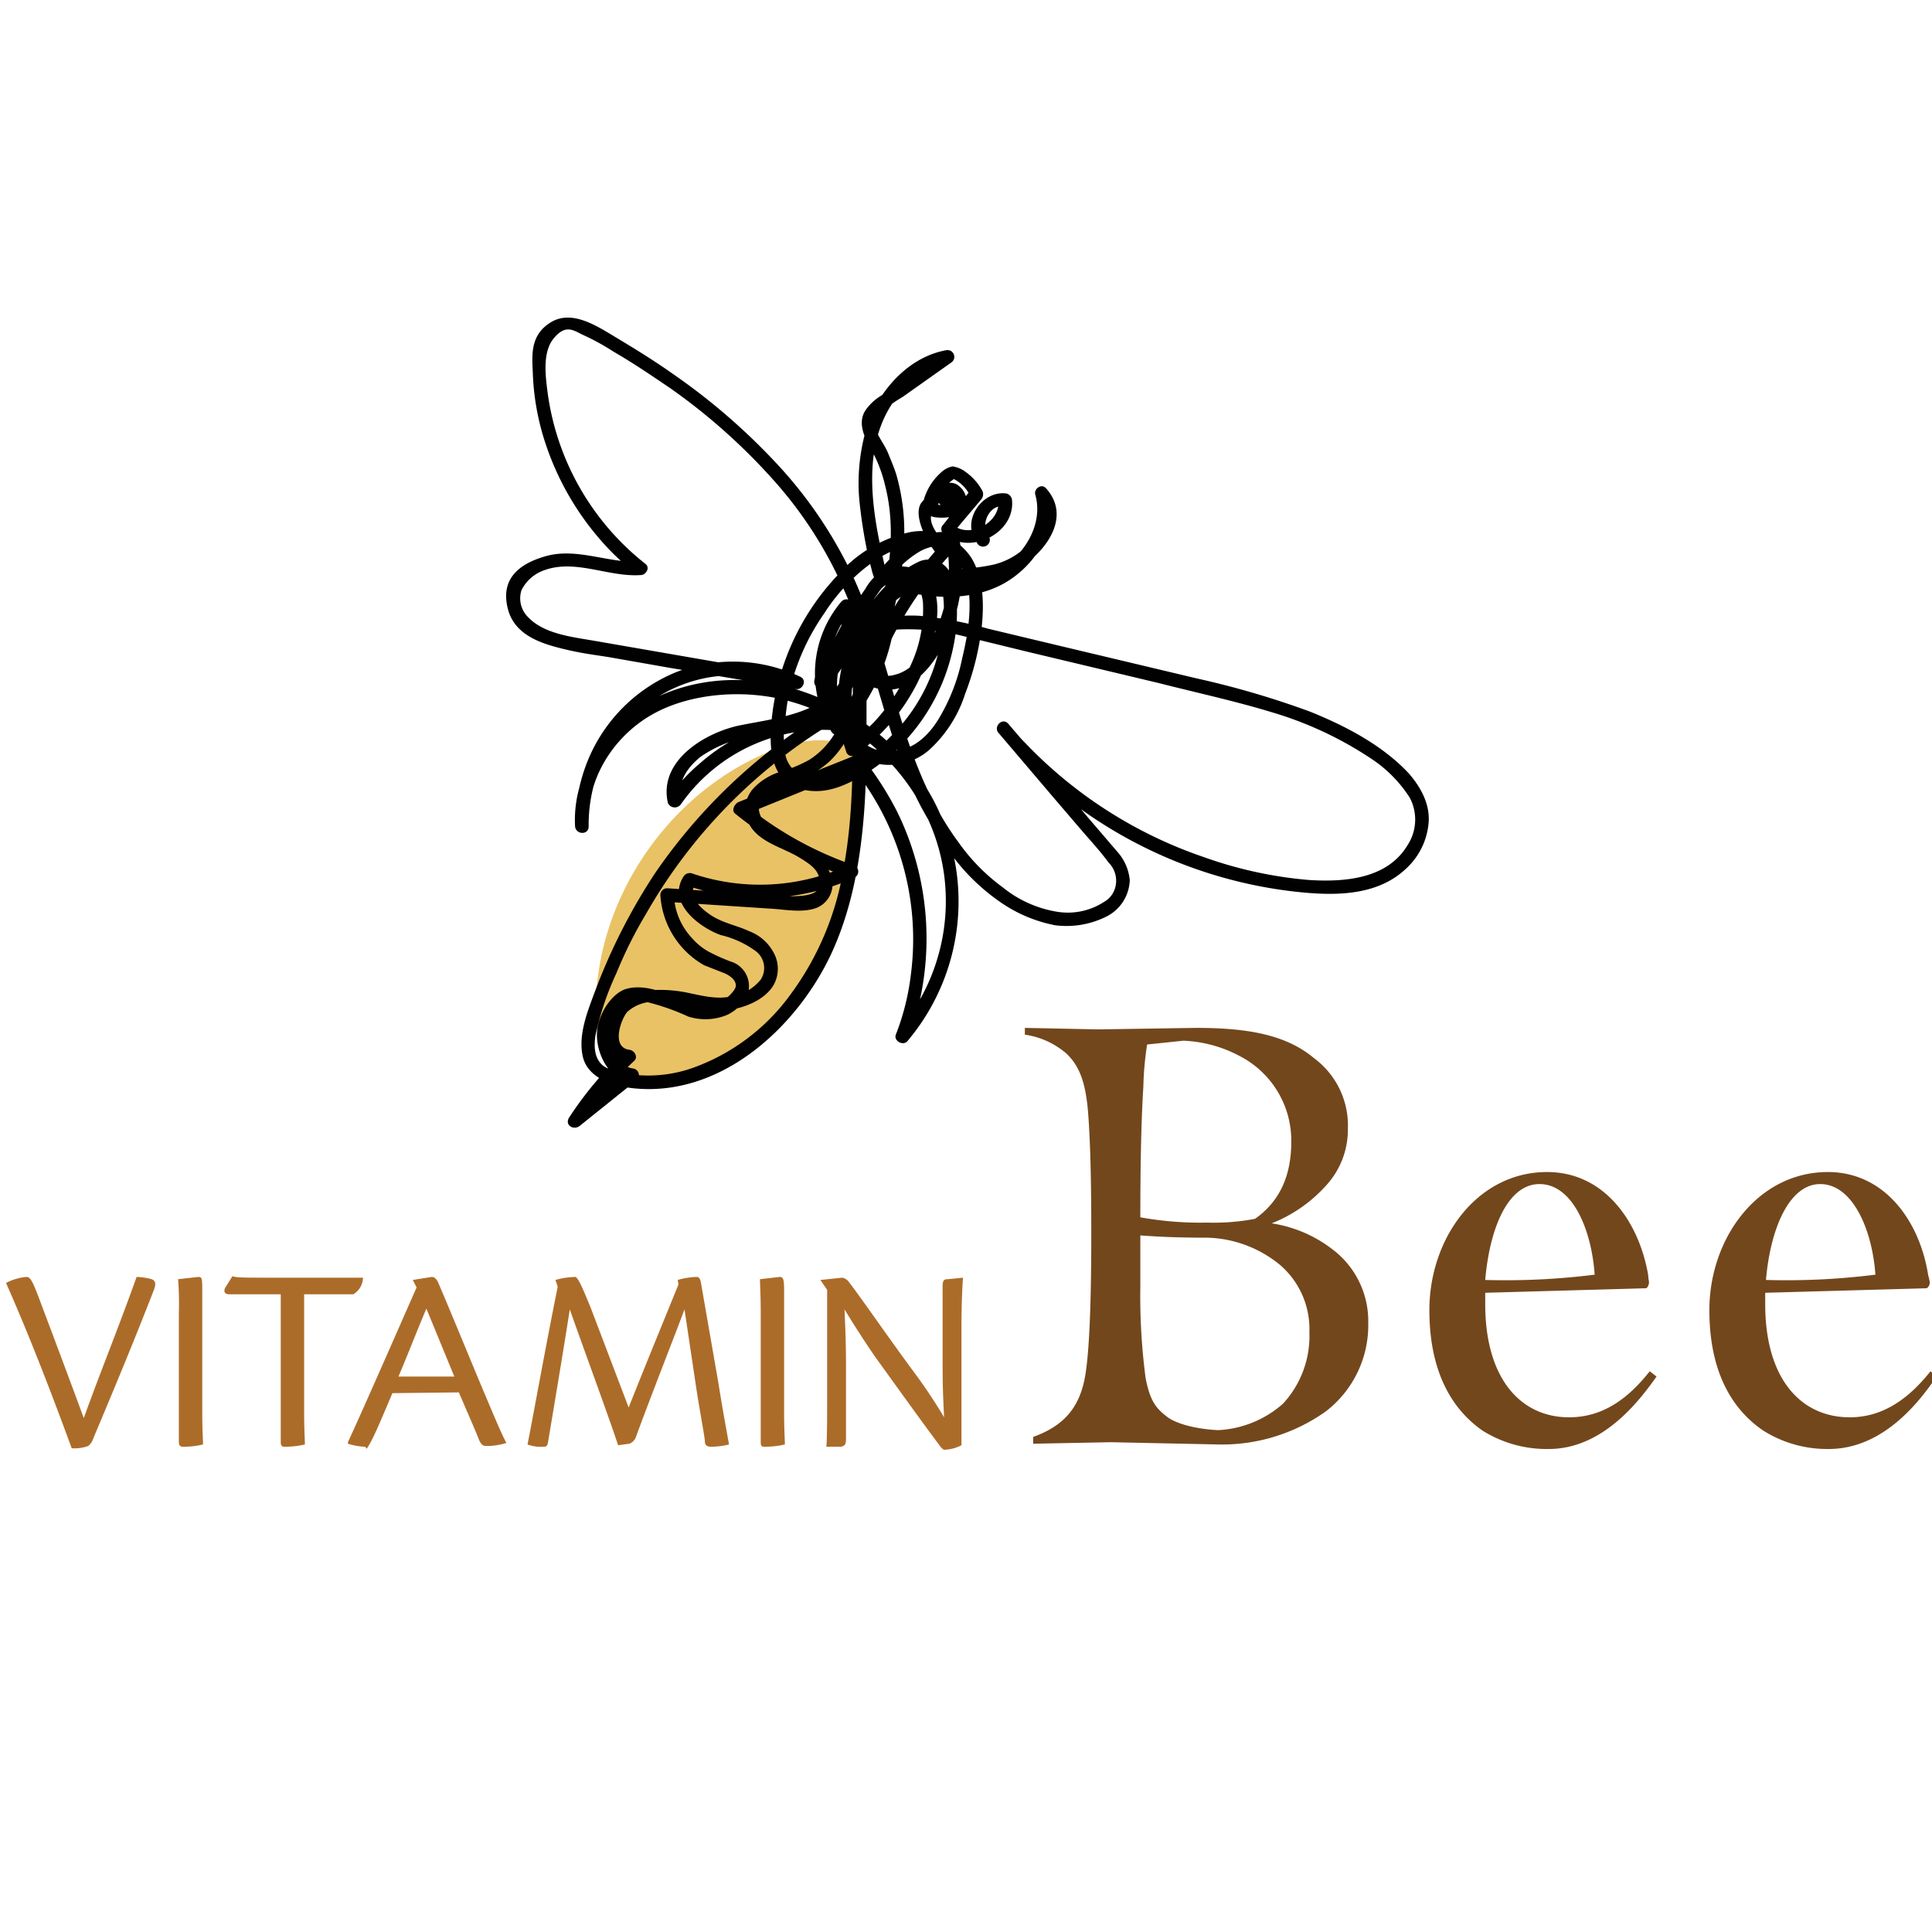 <svg xmlns="http://www.w3.org/2000/svg" width="256" height="256" viewBox="0 0 256 256"><path fill="#e9c266" d="M113.9 100.4c-2.1-3-6.6-2.6-10.1-1.5-14.9 5.1-25.6 20.7-24.8 36.4a3.6 3.6 0 0 0 .7 2.4c.6.7 2.3 5.9 3.3 6 5.2.5 8.8.2 13-3 2.4-1.9 10.5-9 11.8-11.8 3.9-8.6 4.4-14.3 5.9-23.7"/><path fill="#73471c" d="M147.2 191.1l-10.3.2v-.9c3.9-1.4 6-3.7 6.8-7.6s.9-13.4.9-19.5-.1-11.5-.4-15.6-1.1-6.4-2.9-8.1a10.7 10.7 0 0 0-5.5-2.5v-.9l9.7.2 13-.2c6.8 0 11.9.9 15.6 4a11.1 11.1 0 0 1 4.5 9.4 10.9 10.9 0 0 1-2.9 7.5 19.1 19.1 0 0 1-7.2 5 17.4 17.4 0 0 1 8 3.4 11.9 11.9 0 0 1 4.8 9.8 14.4 14.4 0 0 1-5.6 11.7 23.7 23.7 0 0 1-14.2 4.4zm19.1-29.6c3.4-2.4 4.8-5.9 4.8-10.2a12.6 12.6 0 0 0-6.9-11.4 17.2 17.2 0 0 0-7.4-2l-4.8.5a42.2 42.2 0 0 0-.5 5.6c-.2 3.2-.4 8.3-.4 17.3a44.7 44.7 0 0 0 8.8.7 29.1 29.1 0 0 0 6.4-.5zM170 186a13.2 13.2 0 0 0 3.5-9.5 11.2 11.2 0 0 0-3.9-8.9 15.8 15.8 0 0 0-9.6-3.6c-3.6 0-6.2-.1-8.9-.3v6.7a83.3 83.3 0 0 0 .7 12.2c.6 3.1 1.4 4 2.8 5.1s4.4 1.7 6.8 1.8a14 14 0 0 0 8.6-3.5zm37.9 1.8c4.7 0 8-2.7 10.7-6.1l.9.7c-2.4 3.4-7.2 9.6-14.3 9.6a16 16 0 0 1-8.7-2.4c-4.5-3.1-7.1-8.4-7.1-16 0-9.5 6.3-18.3 15.6-18.3 7.6 0 12.2 6.6 13.4 13.7 0 .4.1.7.1.9s-.1.7-.4.8l-21.3.6v1.5c0 10 4.8 15 11.1 15zm-11.1-18.2a94.5 94.5 0 0 0 14.5-.7c-.4-5.8-2.8-11.8-7.1-12s-6.8 5.7-7.4 12.7zm48.3 18.2c4.6 0 8-2.7 10.7-6.1l.8.7c-2.3 3.4-7.1 9.6-14.3 9.6a15.9 15.9 0 0 1-8.6-2.4c-4.6-3.1-7.2-8.4-7.2-16 0-9.5 6.4-18.3 15.7-18.3 7.6 0 12.2 6.6 13.3 13.7a5.1 5.1 0 0 1 .2.9.9.9 0 0 1-.4.8l-21.4.6v1.5c0 10 4.8 15 11.2 15zM234 169.6a94.5 94.5 0 0 0 14.5-.7c-.4-5.8-2.9-11.8-7.1-12s-6.8 5.7-7.4 12.7z"/><path fill="#ac6c29" d="M3.5 169.2c.5 0 .8.5 1.7 2.9s3.4 9 5.9 15.8c2.2-6.1 4.8-12.5 7-18.7a8.5 8.5 0 0 1 2 .3c.5.2.6.6.3 1.4-2.6 6.7-5.3 13.2-8 19.6a2.3 2.3 0 0 1-.7 1.1 5.4 5.4 0 0 1-2.2.3C6.9 184.8 3.9 177 .8 170a7 7 0 0 1 2.7-.8zm20.2 4.8a44 44 0 0 0-.1-4.5l2.7-.3c.5 0 .5.3.5 1.9v16c0 2.5.1 3.6.1 4.3a10.9 10.9 0 0 1-2.6.3c-.4 0-.6-.1-.6-.7zm13.5-2.5h-6.8c-.5 0-.8-.2-.6-.8l1-1.6c.5.2 1.4.2 5.3.2h12a2.6 2.6 0 0 1-1.3 2.2h-6.5v15.6c0 2.5.1 3.6.1 4.3a11.8 11.8 0 0 1-2.7.3c-.3 0-.5-.1-.5-.6zM52 184.6c-1.2 2.8-2.3 5.5-3 6.7s-.3.4-.7.4a8.5 8.5 0 0 1-2.2-.4v-.2c2-4.3 7.9-17.8 9.1-20.5l-.5-1 2.5-.4c.4 0 .6.3.8.6 1.6 3.7 4.7 11.3 6.1 14.6s2.3 5.5 3 6.8a8.8 8.8 0 0 1-2.7.4c-.4 0-.7-.2-1-1s-1.4-3.3-2.6-6.1zm8.2-2.2l-3.7-9c-1.2 2.8-2.3 5.7-3.7 9zm29.6-12.8a10.1 10.1 0 0 1 2.5-.4c.3 0 .5.2.6.9l2.3 13.2c.6 3.8 1.1 6.4 1.4 8.1a9.9 9.9 0 0 1-2.4.3c-.5 0-.8-.2-.8-.7s-.6-3.6-1.1-6.8l-1.6-10.7c-1.3 3.5-4 10.3-6.4 16.8a1.5 1.5 0 0 1-.9 1l-1.5.2c-1.1-3.4-4.5-12.6-6.4-18-.8 5.2-2.3 14.1-2.9 17.7-.1.4-.2.5-.6.5a5.1 5.1 0 0 1-2.1-.3c.7-3.5 2.4-13 4-20.9l-.3-.9a10.3 10.3 0 0 1 2.7-.4c.5.5.9 1.5 1.9 3.9l5.1 13.4c2.3-5.8 5.1-12.6 6.6-16.3zm11 4.4c0-2.4-.1-3.9-.1-4.5l2.6-.3c.5 0 .6.3.6 1.9v16c0 2.5.1 3.6.1 4.3a11.8 11.8 0 0 1-2.7.3c-.4 0-.5-.1-.5-.7zm7.9-4.4l2.9-.3a1.4 1.4 0 0 1 .9.6c1.2 1.5 4.7 6.6 8.3 11.5a71.7 71.7 0 0 1 4.3 6.4c-.2-3.6-.2-5.7-.2-7.5v-9.8c0-.9.2-1 .7-1l2-.2c-.1 1.5-.2 3.6-.2 6.5v15.7a5.3 5.3 0 0 1-2.2.6c-.2 0-.3-.1-.5-.3-2.4-3.2-5.7-7.8-8.8-12.1-1.3-1.9-2.6-3.9-4-6.2.2 4.3.2 6.1.2 8v9.1c0 .9-.2 1-.7 1.1h-1.9c.1-1.4.1-3.5.1-6.4v-14.4z"/><path fill="#010101" d="M112.6 92.5a73.7 73.7 0 0 0-25.8 23.2 78.1 78.1 0 0 0-7.9 15.5c-1 2.7-2.3 5.8-1.7 8.7s3.9 4 6.7 4.3c11.4 1.2 21.3-7.7 26-17.3 2.9-6 4.1-12.7 4.6-19.3s.2-14.1.4-21.2c0-2.8-.2-6.7 2.2-8.7a3.8 3.8 0 0 1 3.4-.8c1.2.4 1.7 1.8 1.8 3a17.6 17.6 0 0 1-1.7 8.4 25.4 25.4 0 0 1-4.8 7.4 22.2 22.2 0 0 1-3.3 2.8l1.3.5a19.5 19.5 0 0 1 1.9-16.3 17 17 0 0 1 5.8-6.1c.6-.4 1.4-1 2.2-.6a2.7 2.7 0 0 1 1 1.5 12.5 12.5 0 0 1 .3 4.3 23.5 23.5 0 0 1-7 15.8 19.4 19.4 0 0 1-7.2 4.8 6.7 6.7 0 0 1-4.4.4 3.8 3.8 0 0 1-2.4-3.3 14.2 14.2 0 0 1 .1-4.6 27 27 0 0 1 .9-4.8 29.7 29.7 0 0 1 4.2-8.8 24.8 24.8 0 0 1 6.7-7c2.4-1.6 5.6-2.9 8.5-1.8 5.5 2.1 4.2 10.2 3.1 14.7a25.2 25.2 0 0 1-2.8 7.5c-1.1 2-2.8 4-5.1 4.6-5.7 1.8-9.3-5-8.6-9.9s2.4-6.5 4.3-9.3 3.9-5.5 6.7-7.1a6.2 6.2 0 0 1 4-.6l-.6-.6a19.9 19.9 0 0 1-2.4 13.7c-1 1.7-2.4 3.4-4.4 3.9a3.9 3.9 0 0 1-4.3-1.5c-.7-1.5 1-3.9 2.6-2.9l-.4-1a26.3 26.3 0 0 1-6.2 11.9l1.4.2a13.3 13.3 0 0 1 1-15.2l-1.4-.4a9.7 9.7 0 0 1-3.2 9.3l1.5.8c.8-4.5 5.4-7 9.7-7.2a30.1 30.1 0 0 1 8.4.9l8.6 2.1 17.2 4.1c5.1 1.3 10.2 2.4 15.1 3.9a48.4 48.4 0 0 1 13.2 6.2 17.4 17.4 0 0 1 5 5.1 6.2 6.2 0 0 1-.3 6.3c-2.7 4.5-8.4 4.9-13.1 4.6a54.9 54.9 0 0 1-13.8-3 59 59 0 0 1-23.7-15.1 28.5 28.5 0 0 1-2.3-2.6l-1.3 1.2 7.4 8.7 3.6 4.2c1.2 1.4 2.5 2.8 3.6 4.3a3.4 3.4 0 0 1 .9 3.2 3.1 3.1 0 0 1-1.5 2 8.8 8.8 0 0 1-6.3 1.3 15.3 15.3 0 0 1-7.1-3.2 25.8 25.8 0 0 1-5.9-6c-3.7-5-5.9-10.7-7.7-16.6s-3.6-13.1-6.6-19.3a57.7 57.7 0 0 0-10-14.5 84.1 84.1 0 0 0-13.6-11.7c-2.4-1.7-5-3.3-7.5-4.8s-5.8-3.7-8.6-2-2.5 4.4-2.4 6.7a33.1 33.1 0 0 0 1.5 8.8A37.3 37.3 0 0 0 81 73.1a31.1 31.1 0 0 0 3.3 2.9l.6-1.6c-4.2.3-8.4-1.9-12.6-.7s-5.9 3.5-5 7 4.5 4.6 7.4 5.3 4.5.8 6.7 1.2l7.4 1.3 16.6 2.8c.9.2 1.6-1.1.7-1.6a20.9 20.9 0 0 0-16.6-.6A21.4 21.4 0 0 0 78 100.5a23 23 0 0 0-1.8 9H78c-.4-6 3.1-11.7 8.2-14.7s12.6-3.6 18.7-1.8c11.2 3.2 19.9 13.4 20.4 25.2a26.5 26.5 0 0 1-6.4 18.5l1.5.9a38.2 38.2 0 0 0-1.5-30 43.2 43.2 0 0 0-4.7-7.3 1 1 0 0 0-.9-.2l-15.5 6.2c-.5.3-.9 1.1-.4 1.5a51.4 51.4 0 0 0 15.1 8.5l-.2-1.6a27.9 27.9 0 0 1-20.7 1 1 1 0 0 0-1 .4c-2.3 3.5 2.1 6.8 4.9 7.8a12.8 12.8 0 0 1 4.6 2.1 2.8 2.8 0 0 1 .7 3.8A6.2 6.2 0 0 1 97 132c-2 .5-4.1-.1-6.1-.5s-7.9-1.1-9.8 2.5-1.2 6.5 2.3 6.9l-.7-1.5a46.8 46.8 0 0 0-7.3 8.7c-.6 1 .6 1.7 1.4 1.1l7.6-6.1a.9.9 0 0 0-.4-1.5c-2.3-.3-3.3-2.7-3.1-4.9a5.1 5.1 0 0 1 1-2.9 3.8 3.8 0 0 1 3.5-1.1 30.6 30.6 0 0 1 5.8 2 7.5 7.5 0 0 0 5.1-.2 5.3 5.3 0 0 0 2.9-3.3 3.4 3.4 0 0 0-2.4-3.8 25.5 25.5 0 0 1-2.9-1.3 8.3 8.3 0 0 1-2.3-1.9 8.8 8.8 0 0 1-2.3-5.6l-.9.9 13.7.9c1.9.1 4.2.6 6.1-.1a3.4 3.4 0 0 0 2.1-3.5 6.6 6.6 0 0 0-2.5-4 25.6 25.6 0 0 0-4-2.2c-1.2-.6-2.7-1.4-3.1-2.7a2.3 2.3 0 0 1 1.2-2.9 14 14 0 0 1 3.8-1.6 13 13 0 0 0 4.1-2.4c2.6-2.4 3.8-5.8 5-9 2.7-7.2 5.3-14.9 5-22.7a27.6 27.6 0 0 0-1-6.3c-.3-1-.7-1.9-1.1-2.9s-1.1-1.9-1.5-2.8a2 2 0 0 1 .6-2.7 17.9 17.9 0 0 1 2.8-2l6.5-4.6a.9.9 0 0 0-.7-1.6c-3.9.7-7.1 3.5-9.1 6.9s-2.9 8.7-2.4 13.3a66.8 66.8 0 0 0 1.3 7.8c.2.6.3 1.2.5 1.8s.4.9 1.2 1.2l3.5 1.1c4.5 1 9.7.9 13.6-1.8s6.1-7.1 4.9-11.6l-1.5.9c1.4 1.5.8 3.6-.3 5.1a9.3 9.3 0 0 1-5.4 3.7c-4.8 1.1-10.3.2-14.3 3.6s-3.8 8.4-6.3 12.3-8.5 4.5-13 5.4-10.9 4.6-9.6 10.3a1 1 0 0 0 1.7.2 23.1 23.1 0 0 1 22.6-9.6c.5 0 1-.1 1.1-.6a50.1 50.1 0 0 1 11.8-22.7.9.9 0 0 0 0-1.2c-1-1.1-2.9-3-2.2-4.6s1.7-1.7 2.2-.7l.2-1.1c-.3.3.4-.1.3 0h-.1c0-.1-.1-.4-.2-.4s0-.2.1-.1h-.1c-.3-.1 0 .2 0 0l.3.4a.7.7 0 0 1-.4 1 1.9 1.9 0 0 1-2-.6l.3.7a5.2 5.2 0 0 1 2.6-3.8h-.7a4.9 4.9 0 0 1 2.6 2.5l.2-1.1-3.8 4.8a.8.8 0 0 0 0 1.2c3.3 3 9.5.1 9.1-4.4a1 1 0 0 0-.7-.9c-3.2-.5-6.1 3.6-4 6.4a.9.9 0 1 0 1.5-.9c-1-1.4.2-4.1 2.1-3.8l-.7-.8c.3 2.9-3.8 5.2-6.1 3.2v1.2l3.8-4.5a1.1 1.1 0 0 0 .2-1.1 7.3 7.3 0 0 0-2.3-2.6 3.6 3.6 0 0 0-1.7-.7 3.1 3.1 0 0 0-1.5.8 7.6 7.6 0 0 0-2 2.8 4.7 4.7 0 0 0-.4 1.6c0 .7.6 1.1 1.1 1.4s4.7.6 4.7-1.9a2.8 2.8 0 0 0-1.3-2.3 1.9 1.9 0 0 0-2.4.5c-1 1.6 1.3 4.3 2.7 2.6a.8.8 0 0 0 .2-1c-1.2-2.1-4-1.3-5.2.3s.7 5.4 2.3 7.1v-1.2a53.2 53.2 0 0 0-12.2 23.4l1.1-.6a24.7 24.7 0 0 0-20.5 5.8 23 23 0 0 0-4.2 4.6l1.7.2c-.6-2.3.8-4.2 2.5-5.6a16.4 16.4 0 0 1 6.7-2.7c4.9-.9 10.2-1.4 13.1-5.9 1.3-2 1.9-4.4 2.7-6.6s1.7-4.3 3.6-5.7 4.6-1.8 7-2.1 5.1-.3 7.5-1.2c4.1-1.6 9.1-7.1 5.2-11.4-.6-.7-1.7.1-1.4.9 1.1 4.1-1.7 8.3-5.3 10.2s-10.4 1.5-15.1-.3l.7.6c-2-8.3-4.1-18.6 2.9-25.2a10.4 10.4 0 0 1 5.5-2.8l-.7-1.6-5.7 4-2.7 1.9a6.8 6.8 0 0 0-2 1.8c-1.2 1.6-.4 3.5.5 5.1a18.7 18.7 0 0 1 2 5.1c1.9 7.5-.2 15.5-2.6 22.6a57.2 57.2 0 0 1-4.1 10.2 10.4 10.4 0 0 1-3.4 3.5 18.8 18.8 0 0 1-3.9 1.6 8 8 0 0 0-3.5 2.2 4.1 4.1 0 0 0-.9 3.8c.9 3.1 4.4 3.8 6.8 5.2s3 2.2 2.9 3.8-3.4 1.5-4.8 1.4l-15.4-1a.9.9 0 0 0-.9.9 11.5 11.5 0 0 0 5.8 9.3l2.8 1.1c.6.3 1.4.8 1.4 1.6s-1.9 2.4-3 2.6-3.9-.6-5.6-1.3-3.8-1.4-5.8-.9-3.9 3.4-4 5.9 1.4 6 4.4 6.5l-.3-1.5-7.7 6.1 1.4 1a47.2 47.2 0 0 1 7.1-8.4c.6-.5.1-1.4-.6-1.5-2.4-.3-1.2-3.9-.3-5a5.3 5.3 0 0 1 4.4-1.3c2.2.1 4.3.8 6.5 1.1s6.6-.5 8.4-3.2a4.4 4.4 0 0 0 .2-4.3 6.1 6.1 0 0 0-3.3-3c-1.7-.8-3.6-1.1-5.2-2.2s-3-2.6-1.9-4.2l-1 .4a29.9 29.9 0 0 0 22-1.1.9.9 0 0 0-.2-1.7 46.9 46.9 0 0 1-14.3-8l-.4 1.5 15.5-6.3-.9-.2a36.3 36.3 0 0 1 7.8 27.5 32.4 32.4 0 0 1-2 8c-.3.8.9 1.5 1.5.9a28.7 28.7 0 0 0 1.5-35.2c-7.6-10.4-22.4-16.1-34.5-10.5-6.6 3-11.4 9.9-11 17.2.1 1.1 1.8 1.2 1.8 0a20.3 20.3 0 0 1 5.2-13.8 18.6 18.6 0 0 1 13.4-6.2 18.4 18.4 0 0 1 8.6 1.7l.6-1.6-27.1-4.7c-2.9-.5-6.6-.9-8.7-3.1a3.5 3.5 0 0 1-.9-3.6 5.3 5.3 0 0 1 2.9-2.6c4.2-1.6 8.6.9 12.9.6.7 0 1.3-1 .6-1.5a34.8 34.8 0 0 1-12.9-22.4c-.3-2.3-.8-5.6.8-7.5s2.6-1 3.9-.4a31.1 31.1 0 0 1 4 2.2c2.6 1.5 5.1 3.2 7.6 4.9a79.8 79.8 0 0 1 13.4 11.9 54.3 54.3 0 0 1 9.6 14.9c2.8 6.3 4.3 13.1 6.5 19.7a48.4 48.4 0 0 0 8.1 15.8 27.1 27.1 0 0 0 6 5.7 19 19 0 0 0 7.3 3.1 11.8 11.8 0 0 0 6.7-1.1 5.6 5.6 0 0 0 3.2-4.9 6.6 6.6 0 0 0-1.7-3.8l-3.6-4.2-7.2-8.5-3.6-4.2c-.8-.9-2 .4-1.3 1.2a60.2 60.2 0 0 0 38.9 21c5.1.6 11 .8 15-2.9a9.3 9.3 0 0 0 3.1-6.2c.2-2.5-1.1-4.8-2.7-6.6-3.5-3.7-8.3-6.2-13-8.1a116.5 116.5 0 0 0-15-4.4l-18.5-4.4-9.2-2.2a53 53 0 0 0-9-1.7c-4.8-.3-10.1 1.2-12.8 5.5a8.4 8.4 0 0 0-1.2 3.1.9.9 0 0 0 1.5.8 11.3 11.3 0 0 0 3.6-11 .9.9 0 0 0-1.5-.3 14.7 14.7 0 0 0-1.3 17.3.9.9 0 0 0 1.4.1 27.2 27.2 0 0 0 6.6-12.7.8.8 0 0 0-.4-1c-2.1-1.2-4.6.4-5.3 2.5s1.1 4.5 3.3 5.2c5.7 1.8 9.5-5.1 10.8-9.6a22 22 0 0 0 .5-10.2c0-.3-.3-.5-.6-.6-3.6-.9-6.7 1.3-9 3.8A36.4 36.4 0 0 0 114 79a37.6 37.6 0 0 0-3.1 5 14.7 14.7 0 0 0-1.3 10.3 10.1 10.1 0 0 0 5.9 6.7 8 8 0 0 0 7.7-1.7 17.1 17.1 0 0 0 4.7-7.4 35.9 35.9 0 0 0 2.2-9c.3-3 .2-6.4-1.4-9a7.9 7.9 0 0 0-8.5-3.3 17.6 17.6 0 0 0-9.1 5.5 32.6 32.6 0 0 0-8.9 19.8c-.3 3.3 0 7.5 3.7 8.6s6.9-.8 9.6-2.5a26 26 0 0 0 10.8-16.2 22.1 22.1 0 0 0 .5-5.1 10.4 10.4 0 0 0-.8-4.6 3.2 3.2 0 0 0-4.2-1.7 14.6 14.6 0 0 0-4.1 2.9 22 22 0 0 0-6.6 17.5 18.8 18.8 0 0 0 1 4.7.8.8 0 0 0 1.3.5 26.1 26.1 0 0 0 10-14.3c.7-2.5 1.3-5.6.2-8.1s-4.3-3.2-6.7-1.9-3.5 4.7-3.7 7.6-.2 6.9-.2 10.3c0 7.1.1 14.3-1.2 21.3a38.4 38.4 0 0 1-7 16.8 27.4 27.4 0 0 1-13 9.8 17.7 17.7 0 0 1-7.9.9 7 7 0 0 1-4-1.2c-1.2-1-1.2-2.6-1-4a38.6 38.6 0 0 1 2.8-8.3 56.8 56.8 0 0 1 3.9-7.8 69.9 69.9 0 0 1 24.2-25l3.7-2.1c1.1-.5.2-2-.9-1.5z"/></svg>